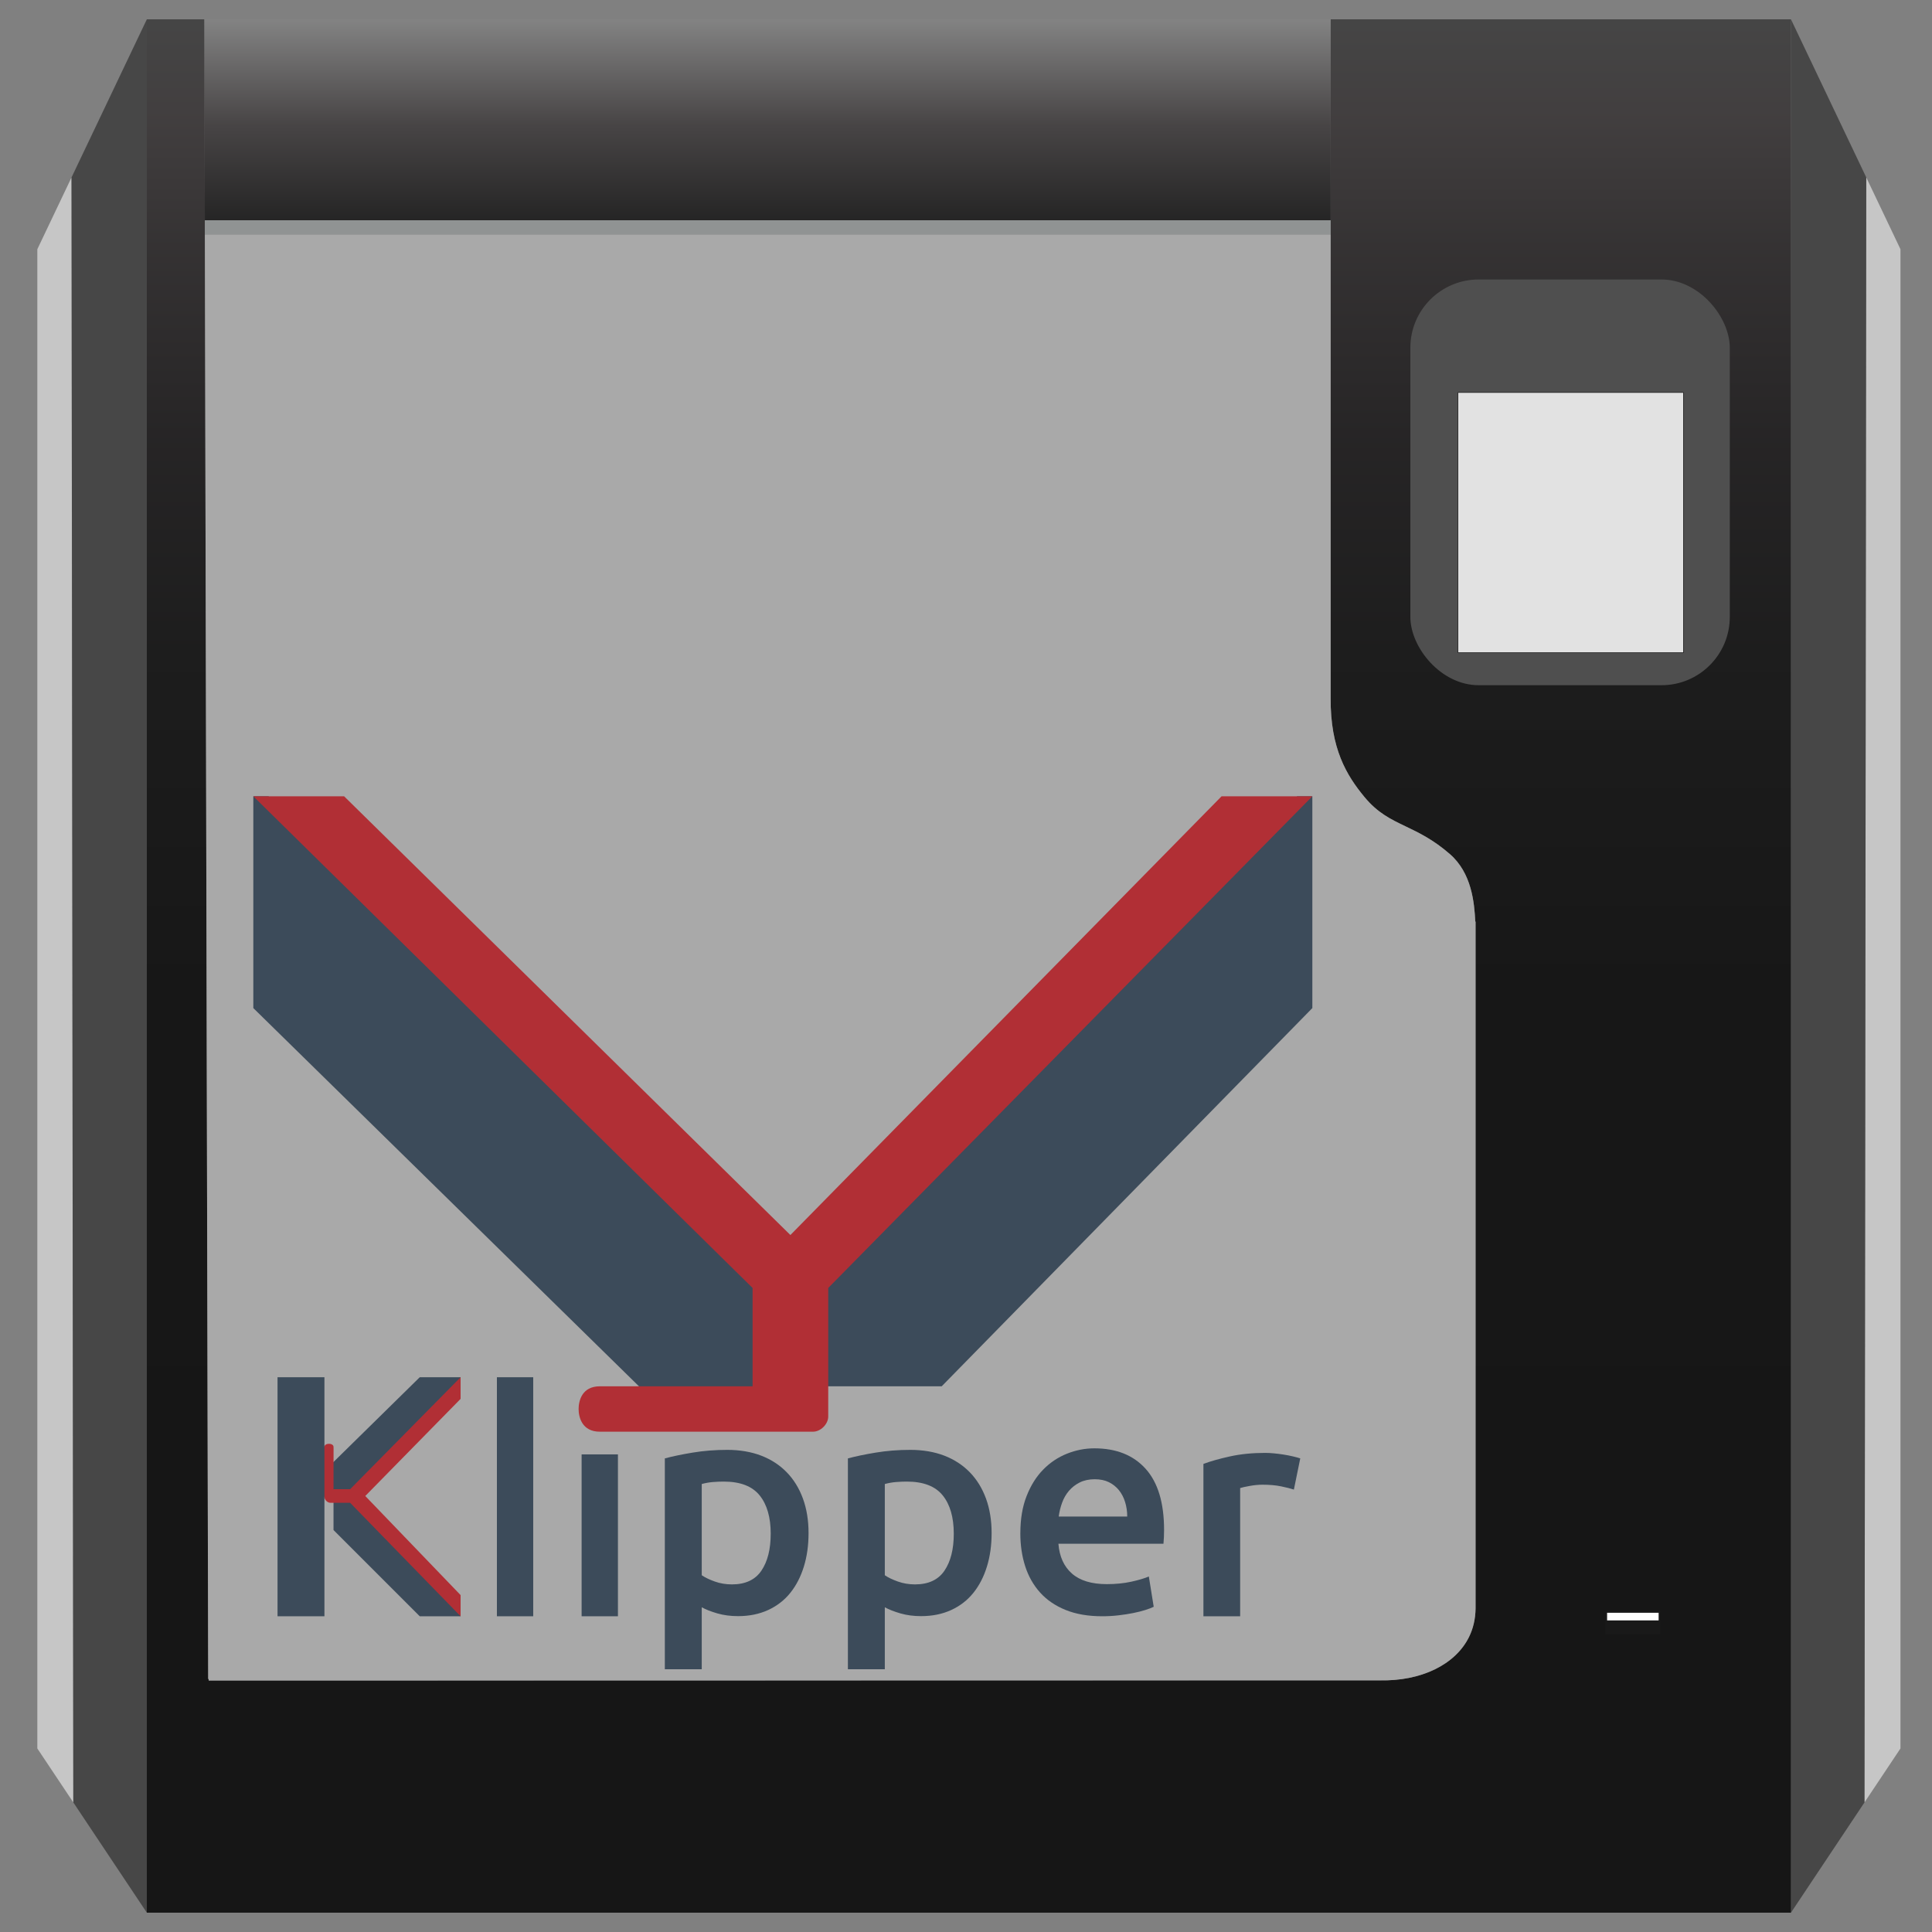 <?xml version="1.0" encoding="UTF-8"?>
<svg xmlns="http://www.w3.org/2000/svg" xmlns:xlink="http://www.w3.org/1999/xlink" viewBox="0 0 2000 2000">
  <rect x="0" y="0" width="2000" height="2000" fill="#808080" stroke="none"/>
  <defs>
    <style>
      .cls-1, .cls-2 {
        fill: #3c4b5a;
      }

      .cls-1, .cls-3 {
        fill-rule: evenodd;
      }

      .cls-4 {
        fill: #fff;
      }

      .cls-5 {
        fill: #e2e2e2;
        stroke: #000;
        stroke-miterlimit: 10;
        stroke-width: .5px;
      }

      .cls-6 {
        fill: url(#linear-gradient-2);
      }

      .cls-6, .cls-7, .cls-8, .cls-9 {
        opacity: .75;
      }

      .cls-10 {
        fill: #4f4f4f;
      }

      .cls-7 {
        fill: #b7b7b7;
      }

      .cls-11 {
        fill: #909393;
      }

      .cls-8 {
        fill: #353535;
      }

      .cls-12 {
        fill: #191919;
      }

      .cls-9 {
        fill: #ddd;
      }

      .cls-3 {
        fill: #b12f35;
      }

      .cls-13 {
        fill: url(#linear-gradient);
        opacity: .83;
      }
    </style>
    <linearGradient id="linear-gradient" x1="1003" y1="1980" x2="1003" y2="20" gradientUnits="userSpaceOnUse">
      <stop offset="0" stop-color="#000"/>
      <stop offset=".48" stop-color="#010101"/>
      <stop offset=".66" stop-color="#080808"/>
      <stop offset=".78" stop-color="#141213"/>
      <stop offset=".88" stop-color="#252223"/>
      <stop offset=".95" stop-color="#353132"/>
      <stop offset="1" stop-color="#393939"/>
    </linearGradient>
    <linearGradient id="linear-gradient-2" x1="794.53" y1="242.66" x2="794.53" y2="20" gradientUnits="userSpaceOnUse">
      <stop offset="0" stop-color="#000"/>
      <stop offset=".51" stop-color="#353132"/>
      <stop offset="1" stop-color="#848484"/>
    </linearGradient>
  </defs>
  <g id="Layer_3" data-name="Layer 3">
    <polygon class="cls-9" points="38.64 258 38.64 1810 75.88 1865.84 74.04 183.68 38.64 258"/>
    <polygon class="cls-8" points="152 20 74.04 183.68 75.88 1865.84 152 1980 152 20"/>
    <polygon class="cls-9" points="1967.36 258 1967.36 1810 1930.12 1865.84 1931.96 183.68 1967.36 258"/>
    <polygon class="cls-8" points="1854 20 1931.96 183.68 1930.12 1865.84 1854 1980 1854 20"/>
    <path class="cls-13" d="M1377.5,20V722.62c-.43,52.36,16.56,80.17,34.99,102.43,13.75,16.61,27.24,23.06,42.85,30.53,13.32,6.37,28.42,13.6,45.65,28.63,22.48,19.62,25.21,49.89,26.23,69.8h.29v711.33c-.18,10.67-2.47,20.53-6.82,29.33-14.17,28.69-49.67,45.85-92.7,44.84l-1211.98,.19v-1.6s-.49,0-.49,0L211.56,20h-59.56V1980H1854V20h-476.5Z"/>
    <rect class="cls-10" x="1460" y="289.33" width="330.67" height="420" rx="70.67" ry="70.67"/>
    <rect class="cls-5" x="1509.33" y="406.33" width="233.33" height="269.33"/>
    <polygon class="cls-6" points="1377.5 228 1377.5 20 1374.5 20 214.56 20 211.56 20 212.07 242.66 212.07 228 1377.5 228"/>
    <path class="cls-7" d="M1527.21,954c-1.02-19.9-3.74-50.18-26.23-69.8-17.22-15.03-32.32-22.25-45.65-28.63-15.62-7.47-29.1-13.92-42.85-30.53-18.42-22.26-35.41-50.07-34.99-102.43V242.67H212.07l3.44,1495.43h.49s0,1.59,0,1.59l1211.98-.19c43.02,1.02,78.52-16.15,92.7-44.84,4.35-8.8,6.65-18.66,6.82-29.33V954h-.29Z"/>
    <polygon class="cls-11" points="1377.5 228 212.07 228 212.07 242.66 212.07 242.67 1377.5 242.67 1377.5 228"/>
    <g>
      <rect class="cls-12" x="1662" y="1668" width="56.67" height="24"/>
      <rect class="cls-4" x="1663.67" y="1669.54" width="53.33" height="7.9"/>
    </g>
  </g>
  <g id="svg40">
    <g>
      <path id="path2" class="cls-1" d="M262.24,824.31v219.26l407.19,399.36,180.11-7.83h125.29l383.7-391.53v-219.26h-15.66l-524.65,532.48L277.91,824.31h-15.66Z"/>
      <path id="path8" class="cls-1" d="M434.52,1425.71l-90.84,89.27,1.57,39.15v29.76l89.27,89.27h42.29v-1.57l-119.03-122.94,119.03-121.38v-1.57h-42.29Z"/>
      <g id="g17">
        <path id="path15" class="cls-3" d="M345.31,1499.27h0l-.07,42.33h17.23l114.33-115.89v22.4l-98.67,100.54,98.67,102.58v21.93l-114.33-117.46h-20.36c-3.13,0-6.26-3.13-6.26-6.26h-3.13v-51.68h3.13c0-1.57,1.57-3.13,4.7-3.13s4.7,1.57,4.7,3.13l.06,1.52Z"/>
      </g>
      <g id="path839">
        <rect id="rect12" class="cls-2" x="287.3" y="1425.71" width="48.55" height="247.45"/>
      </g>
      <rect id="rect23" class="cls-2" x="602.09" y="1505.58" width="37.59" height="167.58"/>
      <path id="path25" class="cls-2" d="M797.84,1587.74c0-17.06-3.84-30.32-11.53-39.8-7.69-9.48-20.06-14.21-37.12-14.21-3.58,0-7.32,.16-11.21,.47-3.9,.32-7.74,1-11.53,2.05v94.44c3.37,2.32,7.85,4.47,13.42,6.47,5.58,2,11.53,3,17.85,3,13.9,0,24.06-4.74,30.48-14.21,6.42-9.48,9.63-22.21,9.63-38.22h0Zm39.17-.63c0,12.63-1.63,24.21-4.9,34.74-3.26,10.53-7.95,19.58-14.06,27.16-6.11,7.58-13.74,13.48-22.9,17.69-9.16,4.21-19.53,6.32-31.11,6.32-7.79,0-14.95-.95-21.48-2.84-6.53-1.9-11.9-4-16.11-6.32v64.12h-38.22v-218.24c7.79-2.11,17.37-4.11,28.75-6,11.37-1.9,23.38-2.84,36.01-2.84s24.74,2,35.06,6c10.32,4,19.11,9.74,26.38,17.21s12.85,16.53,16.74,27.16c3.89,10.63,5.84,22.58,5.84,35.85h0Z"/>
      <path id="path27" class="cls-2" d="M987.35,1587.74c0-17.06-3.84-30.32-11.53-39.8-7.69-9.48-20.06-14.21-37.12-14.21-3.58,0-7.32,.16-11.21,.47-3.9,.32-7.74,1-11.53,2.05v94.44c3.37,2.32,7.84,4.47,13.42,6.47,5.58,2,11.53,3,17.85,3,13.9,0,24.06-4.74,30.48-14.21,6.42-9.48,9.64-22.21,9.64-38.22Zm39.17-.63c0,12.63-1.63,24.21-4.9,34.74-3.26,10.53-7.95,19.58-14.06,27.16-6.11,7.58-13.74,13.48-22.9,17.69-9.16,4.21-19.53,6.32-31.11,6.32-7.79,0-14.95-.95-21.48-2.84-6.53-1.9-11.9-4-16.11-6.32v64.12h-38.22v-218.24c7.79-2.11,17.37-4.11,28.75-6,11.37-1.9,23.38-2.84,36.01-2.84s24.75,2,35.06,6c10.32,4,19.11,9.74,26.38,17.21,7.26,7.47,12.85,16.53,16.74,27.16,3.89,10.63,5.84,22.58,5.84,35.85h0Z"/>
      <path id="path29" class="cls-2" d="M1056.27,1587.03c0-14.57,2.15-27.34,6.46-38.32,4.31-10.98,10.03-20.11,17.18-27.39,7.14-7.28,15.34-12.77,24.59-16.47,9.25-3.69,18.7-5.54,28.37-5.54,22.69,0,40.4,7.07,53.11,21.21,12.72,14.14,19.07,35.25,19.07,63.33,0,2.11-.05,4.49-.16,7.12-.11,2.64-.26,5.01-.47,7.13h-108.75c1.05,13.3,5.73,23.59,14.03,30.87,8.3,7.28,20.33,10.92,36.09,10.92,9.25,0,17.7-.85,25.37-2.53,7.67-1.69,13.71-3.48,18.12-5.38l5.04,31.35c-2.1,1.06-4.99,2.16-8.67,3.33-3.68,1.16-7.88,2.22-12.61,3.17-4.73,.95-9.82,1.74-15.29,2.37-5.46,.63-11.03,.95-16.71,.95-14.5,0-27.11-2.16-37.83-6.49-10.72-4.33-19.54-10.34-26.48-18.05-6.93-7.7-12.08-16.78-15.45-27.23-3.36-10.45-5.04-21.9-5.04-34.36Zm110.64-17.1c0-5.28-.74-10.29-2.21-15.04-1.47-4.75-3.63-8.87-6.46-12.35-2.84-3.48-6.3-6.23-10.4-8.23-4.1-2.01-8.98-3.01-14.66-3.01s-11.03,1.11-15.45,3.33c-4.41,2.22-8.14,5.12-11.19,8.71-3.05,3.59-5.41,7.71-7.09,12.35-1.68,4.64-2.84,9.39-3.47,14.25h70.92Z"/>
      <path id="path31" class="cls-2" d="M1339.41,1542.02c-3.14-1.06-7.49-2.16-13.04-3.32-5.55-1.16-11.99-1.74-19.32-1.74-4.19,0-8.64,.42-13.35,1.27-4.71,.84-8.01,1.58-9.9,2.22v132.72h-38.02v-157.74c7.33-2.75,16.49-5.33,27.49-7.76,11-2.43,23.2-3.64,36.61-3.64,2.51,0,5.45,.16,8.8,.47,3.35,.32,6.7,.74,10.06,1.27,3.35,.53,6.6,1.16,9.74,1.9,3.14,.74,5.66,1.42,7.54,2.06l-6.6,32.31Z"/>
      <path id="path35" class="cls-3" d="M620.89,1435.1h158.18v-101.8L262.24,824.31h93.97l462.01,454.18,446.35-454.18h93.97l-501.16,508.99v133.12c0,7.83-7.83,15.66-15.66,15.66h-220.82c-18.79,0-21.93-15.66-21.93-23.49s3.13-23.49,21.93-23.49Z"/>
      <rect id="rect12-6" class="cls-2" x="514.39" y="1425.71" width="37.59" height="247.45"/>
    </g>
  </g>
</svg>